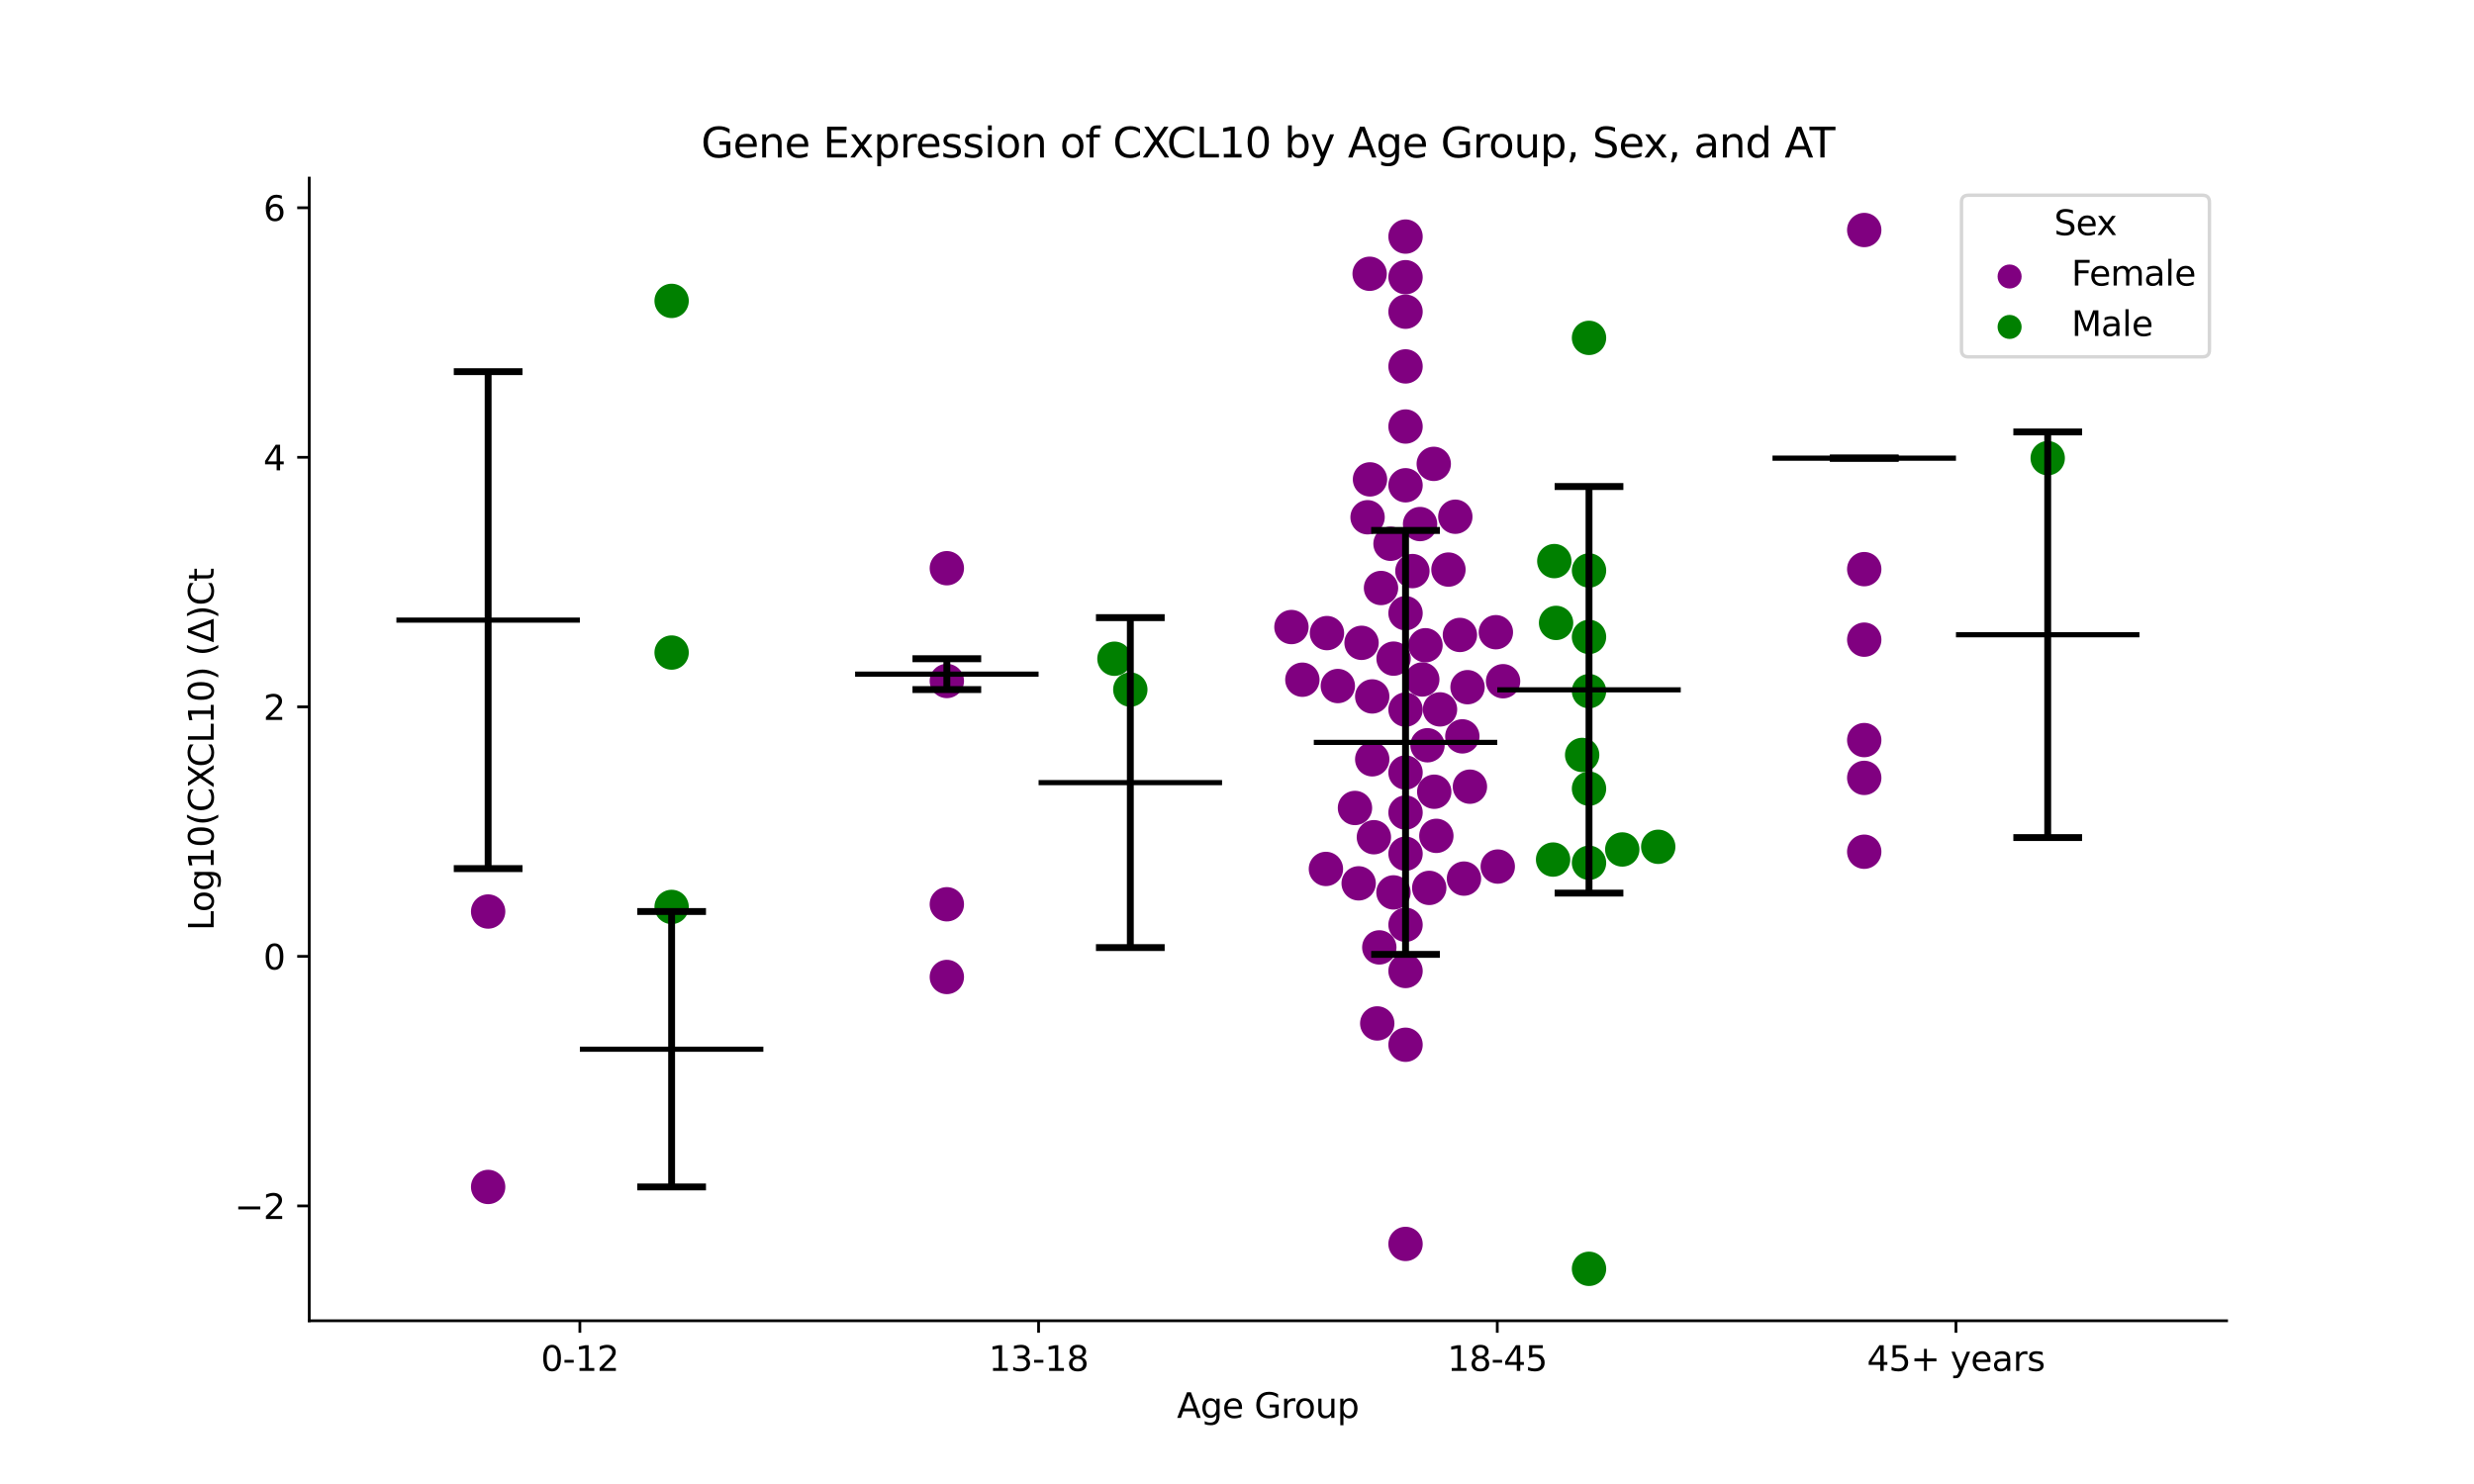 <?xml version="1.0" encoding="utf-8" standalone="no"?>
<!DOCTYPE svg PUBLIC "-//W3C//DTD SVG 1.1//EN"
  "http://www.w3.org/Graphics/SVG/1.1/DTD/svg11.dtd">
<svg xmlns:xlink="http://www.w3.org/1999/xlink" width="720pt" height="432pt" viewBox="0 0 720 432" xmlns="http://www.w3.org/2000/svg" version="1.1">
 <defs>
  <style type="text/css">*{stroke-linejoin: round; stroke-linecap: butt}</style>
 </defs>
 <g id="figure_1">
  <g id="patch_1">
   <path d="M 0 432 
L 720 432 
L 720 0 
L 0 0 
z
" style="fill: #ffffff"/>
  </g>
  <g id="axes_1">
   <g id="patch_2">
    <path d="M 90 384.48 
L 648 384.48 
L 648 51.84 
L 90 51.84 
z
" style="fill: #ffffff"/>
   </g>
   <g id="PathCollection_1">
    <defs>
     <path id="C0_0_13328a1aba" d="M 0 5 
C 1.326 5 2.598 4.473 3.536 3.536 
C 4.473 2.598 5 1.326 5 -0 
C 5 -1.326 4.473 -2.598 3.536 -3.536 
C 2.598 -4.473 1.326 -5 0 -5 
C -1.326 -5 -2.598 -4.473 -3.536 -3.536 
C -4.473 -2.598 -5 -1.326 -5 0 
C -5 1.326 -4.473 2.598 -3.536 3.536 
C -2.598 4.473 -1.326 5 0 5 
z
"/>
    </defs>
    <g clip-path="url(#p41f6e55d8b)">
     <use xlink:href="#C0_0_13328a1aba" x="142.062" y="265.35" style="fill: #800080"/>
    </g>
    <g clip-path="url(#p41f6e55d8b)">
     <use xlink:href="#C0_0_13328a1aba" x="142.062" y="345.528" style="fill: #800080"/>
    </g>
   </g>
   <g id="PathCollection_2">
    <defs>
     <path id="C1_0_e9c9a89f01" d="M 0 5 
C 1.326 5 2.598 4.473 3.536 3.536 
C 4.473 2.598 5 1.326 5 -0 
C 5 -1.326 4.473 -2.598 3.536 -3.536 
C 2.598 -4.473 1.326 -5 0 -5 
C -1.326 -5 -2.598 -4.473 -3.536 -3.536 
C -4.473 -2.598 -5 -1.326 -5 0 
C -5 1.326 -4.473 2.598 -3.536 3.536 
C -2.598 4.473 -1.326 5 0 5 
z
"/>
    </defs>
    <g clip-path="url(#p41f6e55d8b)">
     <use xlink:href="#C1_0_e9c9a89f01" x="195.459" y="87.592" style="fill: #008000"/>
    </g>
    <g clip-path="url(#p41f6e55d8b)">
     <use xlink:href="#C1_0_e9c9a89f01" x="195.459" y="189.963" style="fill: #008000"/>
    </g>
    <g clip-path="url(#p41f6e55d8b)">
     <use xlink:href="#C1_0_e9c9a89f01" x="195.459" y="264.01" style="fill: #008000"/>
    </g>
   </g>
   <g id="PathCollection_3">
    <defs>
     <path id="C2_0_d736365c8c" d="M 0 5 
C 1.326 5 2.598 4.473 3.536 3.536 
C 4.473 2.598 5 1.326 5 -0 
C 5 -1.326 4.473 -2.598 3.536 -3.536 
C 2.598 -4.473 1.326 -5 0 -5 
C -1.326 -5 -2.598 -4.473 -3.536 -3.536 
C -4.473 -2.598 -5 -1.326 -5 0 
C -5 1.326 -4.473 2.598 -3.536 3.536 
C -2.598 4.473 -1.326 5 0 5 
z
"/>
    </defs>
    <g clip-path="url(#p41f6e55d8b)">
     <use xlink:href="#C2_0_d736365c8c" x="275.555" y="165.411" style="fill: #800080"/>
    </g>
    <g clip-path="url(#p41f6e55d8b)">
     <use xlink:href="#C2_0_d736365c8c" x="275.555" y="263.24" style="fill: #800080"/>
    </g>
    <g clip-path="url(#p41f6e55d8b)">
     <use xlink:href="#C2_0_d736365c8c" x="275.555" y="284.404" style="fill: #800080"/>
    </g>
    <g clip-path="url(#p41f6e55d8b)">
     <use xlink:href="#C2_0_d736365c8c" x="275.555" y="198.239" style="fill: #800080"/>
    </g>
   </g>
   <g id="PathCollection_4">
    <defs>
     <path id="C3_0_96ec39b2da" d="M 0 5 
C 1.326 5 2.598 4.473 3.536 3.536 
C 4.473 2.598 5 1.326 5 -0 
C 5 -1.326 4.473 -2.598 3.536 -3.536 
C 2.598 -4.473 1.326 -5 0 -5 
C -1.326 -5 -2.598 -4.473 -3.536 -3.536 
C -4.473 -2.598 -5 -1.326 -5 0 
C -5 1.326 -4.473 2.598 -3.536 3.536 
C -2.598 4.473 -1.326 5 0 5 
z
"/>
    </defs>
    <g clip-path="url(#p41f6e55d8b)">
     <use xlink:href="#C3_0_96ec39b2da" x="324.337" y="191.761" style="fill: #008000"/>
    </g>
    <g clip-path="url(#p41f6e55d8b)">
     <use xlink:href="#C3_0_96ec39b2da" x="328.952" y="200.743" style="fill: #008000"/>
    </g>
   </g>
   <g id="PathCollection_5">
    <defs>
     <path id="C4_0_313e07144b" d="M 0 5 
C 1.326 5 2.598 4.473 3.536 3.536 
C 4.473 2.598 5 1.326 5 -0 
C 5 -1.326 4.473 -2.598 3.536 -3.536 
C 2.598 -4.473 1.326 -5 0 -5 
C -1.326 -5 -2.598 -4.473 -3.536 -3.536 
C -4.473 -2.598 -5 -1.326 -5 0 
C -5 1.326 -4.473 2.598 -3.536 3.536 
C -2.598 4.473 -1.326 5 0 5 
z
"/>
    </defs>
    <g clip-path="url(#p41f6e55d8b)">
     <use xlink:href="#C4_0_313e07144b" x="398.6" y="79.699" style="fill: #800080"/>
    </g>
    <g clip-path="url(#p41f6e55d8b)">
     <use xlink:href="#C4_0_313e07144b" x="409.048" y="141.266" style="fill: #800080"/>
    </g>
    <g clip-path="url(#p41f6e55d8b)">
     <use xlink:href="#C4_0_313e07144b" x="375.843" y="182.537" style="fill: #800080"/>
    </g>
    <g clip-path="url(#p41f6e55d8b)">
     <use xlink:href="#C4_0_313e07144b" x="398.704" y="139.55" style="fill: #800080"/>
    </g>
    <g clip-path="url(#p41f6e55d8b)">
     <use xlink:href="#C4_0_313e07144b" x="409.048" y="68.87" style="fill: #800080"/>
    </g>
    <g clip-path="url(#p41f6e55d8b)">
     <use xlink:href="#C4_0_313e07144b" x="401.413" y="275.793" style="fill: #800080"/>
    </g>
    <g clip-path="url(#p41f6e55d8b)">
     <use xlink:href="#C4_0_313e07144b" x="413.28" y="152.558" style="fill: #800080"/>
    </g>
    <g clip-path="url(#p41f6e55d8b)">
     <use xlink:href="#C4_0_313e07144b" x="409.048" y="269.207" style="fill: #800080"/>
    </g>
    <g clip-path="url(#p41f6e55d8b)">
     <use xlink:href="#C4_0_313e07144b" x="413.921" y="197.798" style="fill: #800080"/>
    </g>
    <g clip-path="url(#p41f6e55d8b)">
     <use xlink:href="#C4_0_313e07144b" x="419.081" y="206.507" style="fill: #800080"/>
    </g>
    <g clip-path="url(#p41f6e55d8b)">
     <use xlink:href="#C4_0_313e07144b" x="409.048" y="106.662" style="fill: #800080"/>
    </g>
    <g clip-path="url(#p41f6e55d8b)">
     <use xlink:href="#C4_0_313e07144b" x="415.946" y="258.473" style="fill: #800080"/>
    </g>
    <g clip-path="url(#p41f6e55d8b)">
     <use xlink:href="#C4_0_313e07144b" x="405.571" y="191.734" style="fill: #800080"/>
    </g>
    <g clip-path="url(#p41f6e55d8b)">
     <use xlink:href="#C4_0_313e07144b" x="425.58" y="214.361" style="fill: #800080"/>
    </g>
    <g clip-path="url(#p41f6e55d8b)">
     <use xlink:href="#C4_0_313e07144b" x="401.911" y="171.172" style="fill: #800080"/>
    </g>
    <g clip-path="url(#p41f6e55d8b)">
     <use xlink:href="#C4_0_313e07144b" x="414.854" y="187.837" style="fill: #800080"/>
    </g>
    <g clip-path="url(#p41f6e55d8b)">
     <use xlink:href="#C4_0_313e07144b" x="437.434" y="198.309" style="fill: #800080"/>
    </g>
    <g clip-path="url(#p41f6e55d8b)">
     <use xlink:href="#C4_0_313e07144b" x="399.352" y="202.736" style="fill: #800080"/>
    </g>
    <g clip-path="url(#p41f6e55d8b)">
     <use xlink:href="#C4_0_313e07144b" x="415.439" y="216.95" style="fill: #800080"/>
    </g>
    <g clip-path="url(#p41f6e55d8b)">
     <use xlink:href="#C4_0_313e07144b" x="404.678" y="158.293" style="fill: #800080"/>
    </g>
    <g clip-path="url(#p41f6e55d8b)">
     <use xlink:href="#C4_0_313e07144b" x="435.337" y="184.039" style="fill: #800080"/>
    </g>
    <g clip-path="url(#p41f6e55d8b)">
     <use xlink:href="#C4_0_313e07144b" x="400.816" y="297.924" style="fill: #800080"/>
    </g>
    <g clip-path="url(#p41f6e55d8b)">
     <use xlink:href="#C4_0_313e07144b" x="409.048" y="80.696" style="fill: #800080"/>
    </g>
    <g clip-path="url(#p41f6e55d8b)">
     <use xlink:href="#C4_0_313e07144b" x="409.048" y="90.737" style="fill: #800080"/>
    </g>
    <g clip-path="url(#p41f6e55d8b)">
     <use xlink:href="#C4_0_313e07144b" x="417.261" y="135.035" style="fill: #800080"/>
    </g>
    <g clip-path="url(#p41f6e55d8b)">
     <use xlink:href="#C4_0_313e07144b" x="409.048" y="236.536" style="fill: #800080"/>
    </g>
    <g clip-path="url(#p41f6e55d8b)">
     <use xlink:href="#C4_0_313e07144b" x="409.048" y="206.573" style="fill: #800080"/>
    </g>
    <g clip-path="url(#p41f6e55d8b)">
     <use xlink:href="#C4_0_313e07144b" x="396.248" y="187.133" style="fill: #800080"/>
    </g>
    <g clip-path="url(#p41f6e55d8b)">
     <use xlink:href="#C4_0_313e07144b" x="389.344" y="199.709" style="fill: #800080"/>
    </g>
    <g clip-path="url(#p41f6e55d8b)">
     <use xlink:href="#C4_0_313e07144b" x="409.048" y="178.507" style="fill: #800080"/>
    </g>
    <g clip-path="url(#p41f6e55d8b)">
     <use xlink:href="#C4_0_313e07144b" x="386.179" y="184.298" style="fill: #800080"/>
    </g>
    <g clip-path="url(#p41f6e55d8b)">
     <use xlink:href="#C4_0_313e07144b" x="409.048" y="224.885" style="fill: #800080"/>
    </g>
    <g clip-path="url(#p41f6e55d8b)">
     <use xlink:href="#C4_0_313e07144b" x="399.356" y="221.037" style="fill: #800080"/>
    </g>
    <g clip-path="url(#p41f6e55d8b)">
     <use xlink:href="#C4_0_313e07144b" x="411.047" y="166.244" style="fill: #800080"/>
    </g>
    <g clip-path="url(#p41f6e55d8b)">
     <use xlink:href="#C4_0_313e07144b" x="421.537" y="165.807" style="fill: #800080"/>
    </g>
    <g clip-path="url(#p41f6e55d8b)">
     <use xlink:href="#C4_0_313e07144b" x="379.024" y="197.868" style="fill: #800080"/>
    </g>
    <g clip-path="url(#p41f6e55d8b)">
     <use xlink:href="#C4_0_313e07144b" x="427.093" y="200.043" style="fill: #800080"/>
    </g>
    <g clip-path="url(#p41f6e55d8b)">
     <use xlink:href="#C4_0_313e07144b" x="424.87" y="184.836" style="fill: #800080"/>
    </g>
    <g clip-path="url(#p41f6e55d8b)">
     <use xlink:href="#C4_0_313e07144b" x="385.876" y="252.954" style="fill: #800080"/>
    </g>
    <g clip-path="url(#p41f6e55d8b)">
     <use xlink:href="#C4_0_313e07144b" x="405.537" y="259.783" style="fill: #800080"/>
    </g>
    <g clip-path="url(#p41f6e55d8b)">
     <use xlink:href="#C4_0_313e07144b" x="395.408" y="257.149" style="fill: #800080"/>
    </g>
    <g clip-path="url(#p41f6e55d8b)">
     <use xlink:href="#C4_0_313e07144b" x="394.332" y="235.205" style="fill: #800080"/>
    </g>
    <g clip-path="url(#p41f6e55d8b)">
     <use xlink:href="#C4_0_313e07144b" x="409.048" y="362.115" style="fill: #800080"/>
    </g>
    <g clip-path="url(#p41f6e55d8b)">
     <use xlink:href="#C4_0_313e07144b" x="409.048" y="282.658" style="fill: #800080"/>
    </g>
    <g clip-path="url(#p41f6e55d8b)">
     <use xlink:href="#C4_0_313e07144b" x="409.048" y="304.132" style="fill: #800080"/>
    </g>
    <g clip-path="url(#p41f6e55d8b)">
     <use xlink:href="#C4_0_313e07144b" x="426.054" y="255.766" style="fill: #800080"/>
    </g>
    <g clip-path="url(#p41f6e55d8b)">
     <use xlink:href="#C4_0_313e07144b" x="427.786" y="229.006" style="fill: #800080"/>
    </g>
    <g clip-path="url(#p41f6e55d8b)">
     <use xlink:href="#C4_0_313e07144b" x="398" y="150.577" style="fill: #800080"/>
    </g>
    <g clip-path="url(#p41f6e55d8b)">
     <use xlink:href="#C4_0_313e07144b" x="417.401" y="230.477" style="fill: #800080"/>
    </g>
    <g clip-path="url(#p41f6e55d8b)">
     <use xlink:href="#C4_0_313e07144b" x="399.837" y="243.72" style="fill: #800080"/>
    </g>
    <g clip-path="url(#p41f6e55d8b)">
     <use xlink:href="#C4_0_313e07144b" x="418.018" y="243.323" style="fill: #800080"/>
    </g>
    <g clip-path="url(#p41f6e55d8b)">
     <use xlink:href="#C4_0_313e07144b" x="435.889" y="252.263" style="fill: #800080"/>
    </g>
    <g clip-path="url(#p41f6e55d8b)">
     <use xlink:href="#C4_0_313e07144b" x="409.048" y="248.521" style="fill: #800080"/>
    </g>
    <g clip-path="url(#p41f6e55d8b)">
     <use xlink:href="#C4_0_313e07144b" x="409.048" y="124.163" style="fill: #800080"/>
    </g>
    <g clip-path="url(#p41f6e55d8b)">
     <use xlink:href="#C4_0_313e07144b" x="423.537" y="150.422" style="fill: #800080"/>
    </g>
   </g>
   <g id="PathCollection_6">
    <defs>
     <path id="C5_0_6560250df9" d="M 0 5 
C 1.326 5 2.598 4.473 3.536 3.536 
C 4.473 2.598 5 1.326 5 -0 
C 5 -1.326 4.473 -2.598 3.536 -3.536 
C 2.598 -4.473 1.326 -5 0 -5 
C -1.326 -5 -2.598 -4.473 -3.536 -3.536 
C -4.473 -2.598 -5 -1.326 -5 0 
C -5 1.326 -4.473 2.598 -3.536 3.536 
C -2.598 4.473 -1.326 5 0 5 
z
"/>
    </defs>
    <g clip-path="url(#p41f6e55d8b)">
     <use xlink:href="#C5_0_6560250df9" x="462.445" y="369.36" style="fill: #008000"/>
    </g>
    <g clip-path="url(#p41f6e55d8b)">
     <use xlink:href="#C5_0_6560250df9" x="452.344" y="163.338" style="fill: #008000"/>
    </g>
    <g clip-path="url(#p41f6e55d8b)">
     <use xlink:href="#C5_0_6560250df9" x="460.45" y="219.769" style="fill: #008000"/>
    </g>
    <g clip-path="url(#p41f6e55d8b)">
     <use xlink:href="#C5_0_6560250df9" x="452.859" y="181.331" style="fill: #008000"/>
    </g>
    <g clip-path="url(#p41f6e55d8b)">
     <use xlink:href="#C5_0_6560250df9" x="462.445" y="166.069" style="fill: #008000"/>
    </g>
    <g clip-path="url(#p41f6e55d8b)">
     <use xlink:href="#C5_0_6560250df9" x="472.123" y="247.286" style="fill: #008000"/>
    </g>
    <g clip-path="url(#p41f6e55d8b)">
     <use xlink:href="#C5_0_6560250df9" x="462.445" y="201.198" style="fill: #008000"/>
    </g>
    <g clip-path="url(#p41f6e55d8b)">
     <use xlink:href="#C5_0_6560250df9" x="462.445" y="98.358" style="fill: #008000"/>
    </g>
    <g clip-path="url(#p41f6e55d8b)">
     <use xlink:href="#C5_0_6560250df9" x="462.445" y="185.412" style="fill: #008000"/>
    </g>
    <g clip-path="url(#p41f6e55d8b)">
     <use xlink:href="#C5_0_6560250df9" x="451.991" y="250.225" style="fill: #008000"/>
    </g>
    <g clip-path="url(#p41f6e55d8b)">
     <use xlink:href="#C5_0_6560250df9" x="482.591" y="246.507" style="fill: #008000"/>
    </g>
    <g clip-path="url(#p41f6e55d8b)">
     <use xlink:href="#C5_0_6560250df9" x="462.445" y="229.587" style="fill: #008000"/>
    </g>
    <g clip-path="url(#p41f6e55d8b)">
     <use xlink:href="#C5_0_6560250df9" x="462.445" y="251.164" style="fill: #008000"/>
    </g>
   </g>
   <g id="PathCollection_7">
    <defs>
     <path id="C6_0_3c5fe568e9" d="M 0 5 
C 1.326 5 2.598 4.473 3.536 3.536 
C 4.473 2.598 5 1.326 5 -0 
C 5 -1.326 4.473 -2.598 3.536 -3.536 
C 2.598 -4.473 1.326 -5 0 -5 
C -1.326 -5 -2.598 -4.473 -3.536 -3.536 
C -4.473 -2.598 -5 -1.326 -5 0 
C -5 1.326 -4.473 2.598 -3.536 3.536 
C -2.598 4.473 -1.326 5 0 5 
z
"/>
    </defs>
    <g clip-path="url(#p41f6e55d8b)">
     <use xlink:href="#C6_0_3c5fe568e9" x="542.541" y="226.447" style="fill: #800080"/>
    </g>
    <g clip-path="url(#p41f6e55d8b)">
     <use xlink:href="#C6_0_3c5fe568e9" x="542.541" y="165.682" style="fill: #800080"/>
    </g>
    <g clip-path="url(#p41f6e55d8b)">
     <use xlink:href="#C6_0_3c5fe568e9" x="542.541" y="66.96" style="fill: #800080"/>
    </g>
    <g clip-path="url(#p41f6e55d8b)">
     <use xlink:href="#C6_0_3c5fe568e9" x="542.541" y="186.211" style="fill: #800080"/>
    </g>
    <g clip-path="url(#p41f6e55d8b)">
     <use xlink:href="#C6_0_3c5fe568e9" x="542.541" y="215.444" style="fill: #800080"/>
    </g>
    <g clip-path="url(#p41f6e55d8b)">
     <use xlink:href="#C6_0_3c5fe568e9" x="542.541" y="247.941" style="fill: #800080"/>
    </g>
   </g>
   <g id="PathCollection_8">
    <defs>
     <path id="m2ad8f42d99" d="M 0 5 
C 1.326 5 2.598 4.473 3.536 3.536 
C 4.473 2.598 5 1.326 5 0 
C 5 -1.326 4.473 -2.598 3.536 -3.536 
C 2.598 -4.473 1.326 -5 0 -5 
C -1.326 -5 -2.598 -4.473 -3.536 -3.536 
C -4.473 -2.598 -5 -1.326 -5 0 
C -5 1.326 -4.473 2.598 -3.536 3.536 
C -2.598 4.473 -1.326 5 0 5 
z
"/>
    </defs>
    <g clip-path="url(#p41f6e55d8b)">
     <use xlink:href="#m2ad8f42d99" x="595.938" y="133.373" style="fill: #008000"/>
    </g>
   </g>
   <g id="PathCollection_9"/>
   <g id="PathCollection_10"/>
   <g id="matplotlib.axis_1">
    <g id="xtick_1">
     <g id="line2d_1">
      <defs>
       <path id="mac4fea2fa9" d="M 0 0 
L 0 3.5 
" style="stroke: #000000; stroke-width: 0.8"/>
      </defs>
      <g>
       <use xlink:href="#mac4fea2fa9" x="168.761" y="384.48" style="stroke: #000000; stroke-width: 0.8"/>
      </g>
     </g>
     <g id="text_1">
      <!-- 0-12 -->
      <g transform="translate(157.413 399.078) scale(0.1 -0.1)">
       <defs>
        <path id="DejaVuSans-30" d="M 2034 4250 
Q 1547 4250 1301 3770 
Q 1056 3291 1056 2328 
Q 1056 1369 1301 889 
Q 1547 409 2034 409 
Q 2525 409 2770 889 
Q 3016 1369 3016 2328 
Q 3016 3291 2770 3770 
Q 2525 4250 2034 4250 
z
M 2034 4750 
Q 2819 4750 3233 4129 
Q 3647 3509 3647 2328 
Q 3647 1150 3233 529 
Q 2819 -91 2034 -91 
Q 1250 -91 836 529 
Q 422 1150 422 2328 
Q 422 3509 836 4129 
Q 1250 4750 2034 4750 
z
" transform="scale(0.016)"/>
        <path id="DejaVuSans-2d" d="M 313 2009 
L 1997 2009 
L 1997 1497 
L 313 1497 
L 313 2009 
z
" transform="scale(0.016)"/>
        <path id="DejaVuSans-31" d="M 794 531 
L 1825 531 
L 1825 4091 
L 703 3866 
L 703 4441 
L 1819 4666 
L 2450 4666 
L 2450 531 
L 3481 531 
L 3481 0 
L 794 0 
L 794 531 
z
" transform="scale(0.016)"/>
        <path id="DejaVuSans-32" d="M 1228 531 
L 3431 531 
L 3431 0 
L 469 0 
L 469 531 
Q 828 903 1448 1529 
Q 2069 2156 2228 2338 
Q 2531 2678 2651 2914 
Q 2772 3150 2772 3378 
Q 2772 3750 2511 3984 
Q 2250 4219 1831 4219 
Q 1534 4219 1204 4116 
Q 875 4013 500 3803 
L 500 4441 
Q 881 4594 1212 4672 
Q 1544 4750 1819 4750 
Q 2544 4750 2975 4387 
Q 3406 4025 3406 3419 
Q 3406 3131 3298 2873 
Q 3191 2616 2906 2266 
Q 2828 2175 2409 1742 
Q 1991 1309 1228 531 
z
" transform="scale(0.016)"/>
       </defs>
       <use xlink:href="#DejaVuSans-30"/>
       <use xlink:href="#DejaVuSans-2d" x="63.623"/>
       <use xlink:href="#DejaVuSans-31" x="99.707"/>
       <use xlink:href="#DejaVuSans-32" x="163.33"/>
      </g>
     </g>
    </g>
    <g id="xtick_2">
     <g id="line2d_2">
      <g>
       <use xlink:href="#mac4fea2fa9" x="302.254" y="384.48" style="stroke: #000000; stroke-width: 0.8"/>
      </g>
     </g>
     <g id="text_2">
      <!-- 13-18 -->
      <g transform="translate(287.725 399.078) scale(0.1 -0.1)">
       <defs>
        <path id="DejaVuSans-33" d="M 2597 2516 
Q 3050 2419 3304 2112 
Q 3559 1806 3559 1356 
Q 3559 666 3084 287 
Q 2609 -91 1734 -91 
Q 1441 -91 1130 -33 
Q 819 25 488 141 
L 488 750 
Q 750 597 1062 519 
Q 1375 441 1716 441 
Q 2309 441 2620 675 
Q 2931 909 2931 1356 
Q 2931 1769 2642 2001 
Q 2353 2234 1838 2234 
L 1294 2234 
L 1294 2753 
L 1863 2753 
Q 2328 2753 2575 2939 
Q 2822 3125 2822 3475 
Q 2822 3834 2567 4026 
Q 2313 4219 1838 4219 
Q 1578 4219 1281 4162 
Q 984 4106 628 3988 
L 628 4550 
Q 988 4650 1302 4700 
Q 1616 4750 1894 4750 
Q 2613 4750 3031 4423 
Q 3450 4097 3450 3541 
Q 3450 3153 3228 2886 
Q 3006 2619 2597 2516 
z
" transform="scale(0.016)"/>
        <path id="DejaVuSans-38" d="M 2034 2216 
Q 1584 2216 1326 1975 
Q 1069 1734 1069 1313 
Q 1069 891 1326 650 
Q 1584 409 2034 409 
Q 2484 409 2743 651 
Q 3003 894 3003 1313 
Q 3003 1734 2745 1975 
Q 2488 2216 2034 2216 
z
M 1403 2484 
Q 997 2584 770 2862 
Q 544 3141 544 3541 
Q 544 4100 942 4425 
Q 1341 4750 2034 4750 
Q 2731 4750 3128 4425 
Q 3525 4100 3525 3541 
Q 3525 3141 3298 2862 
Q 3072 2584 2669 2484 
Q 3125 2378 3379 2068 
Q 3634 1759 3634 1313 
Q 3634 634 3220 271 
Q 2806 -91 2034 -91 
Q 1263 -91 848 271 
Q 434 634 434 1313 
Q 434 1759 690 2068 
Q 947 2378 1403 2484 
z
M 1172 3481 
Q 1172 3119 1398 2916 
Q 1625 2713 2034 2713 
Q 2441 2713 2670 2916 
Q 2900 3119 2900 3481 
Q 2900 3844 2670 4047 
Q 2441 4250 2034 4250 
Q 1625 4250 1398 4047 
Q 1172 3844 1172 3481 
z
" transform="scale(0.016)"/>
       </defs>
       <use xlink:href="#DejaVuSans-31"/>
       <use xlink:href="#DejaVuSans-33" x="63.623"/>
       <use xlink:href="#DejaVuSans-2d" x="127.246"/>
       <use xlink:href="#DejaVuSans-31" x="163.33"/>
       <use xlink:href="#DejaVuSans-38" x="226.953"/>
      </g>
     </g>
    </g>
    <g id="xtick_3">
     <g id="line2d_3">
      <g>
       <use xlink:href="#mac4fea2fa9" x="435.746" y="384.48" style="stroke: #000000; stroke-width: 0.8"/>
      </g>
     </g>
     <g id="text_3">
      <!-- 18-45 -->
      <g transform="translate(421.218 399.078) scale(0.1 -0.1)">
       <defs>
        <path id="DejaVuSans-34" d="M 2419 4116 
L 825 1625 
L 2419 1625 
L 2419 4116 
z
M 2253 4666 
L 3047 4666 
L 3047 1625 
L 3713 1625 
L 3713 1100 
L 3047 1100 
L 3047 0 
L 2419 0 
L 2419 1100 
L 313 1100 
L 313 1709 
L 2253 4666 
z
" transform="scale(0.016)"/>
        <path id="DejaVuSans-35" d="M 691 4666 
L 3169 4666 
L 3169 4134 
L 1269 4134 
L 1269 2991 
Q 1406 3038 1543 3061 
Q 1681 3084 1819 3084 
Q 2600 3084 3056 2656 
Q 3513 2228 3513 1497 
Q 3513 744 3044 326 
Q 2575 -91 1722 -91 
Q 1428 -91 1123 -41 
Q 819 9 494 109 
L 494 744 
Q 775 591 1075 516 
Q 1375 441 1709 441 
Q 2250 441 2565 725 
Q 2881 1009 2881 1497 
Q 2881 1984 2565 2268 
Q 2250 2553 1709 2553 
Q 1456 2553 1204 2497 
Q 953 2441 691 2322 
L 691 4666 
z
" transform="scale(0.016)"/>
       </defs>
       <use xlink:href="#DejaVuSans-31"/>
       <use xlink:href="#DejaVuSans-38" x="63.623"/>
       <use xlink:href="#DejaVuSans-2d" x="127.246"/>
       <use xlink:href="#DejaVuSans-34" x="163.33"/>
       <use xlink:href="#DejaVuSans-35" x="226.953"/>
      </g>
     </g>
    </g>
    <g id="xtick_4">
     <g id="line2d_4">
      <g>
       <use xlink:href="#mac4fea2fa9" x="569.239" y="384.48" style="stroke: #000000; stroke-width: 0.8"/>
      </g>
     </g>
     <g id="text_4">
      <!-- 45+ years -->
      <g transform="translate(543.338 399.078) scale(0.1 -0.1)">
       <defs>
        <path id="DejaVuSans-2b" d="M 2944 4013 
L 2944 2272 
L 4684 2272 
L 4684 1741 
L 2944 1741 
L 2944 0 
L 2419 0 
L 2419 1741 
L 678 1741 
L 678 2272 
L 2419 2272 
L 2419 4013 
L 2944 4013 
z
" transform="scale(0.016)"/>
        <path id="DejaVuSans-20" transform="scale(0.016)"/>
        <path id="DejaVuSans-79" d="M 2059 -325 
Q 1816 -950 1584 -1140 
Q 1353 -1331 966 -1331 
L 506 -1331 
L 506 -850 
L 844 -850 
Q 1081 -850 1212 -737 
Q 1344 -625 1503 -206 
L 1606 56 
L 191 3500 
L 800 3500 
L 1894 763 
L 2988 3500 
L 3597 3500 
L 2059 -325 
z
" transform="scale(0.016)"/>
        <path id="DejaVuSans-65" d="M 3597 1894 
L 3597 1613 
L 953 1613 
Q 991 1019 1311 708 
Q 1631 397 2203 397 
Q 2534 397 2845 478 
Q 3156 559 3463 722 
L 3463 178 
Q 3153 47 2828 -22 
Q 2503 -91 2169 -91 
Q 1331 -91 842 396 
Q 353 884 353 1716 
Q 353 2575 817 3079 
Q 1281 3584 2069 3584 
Q 2775 3584 3186 3129 
Q 3597 2675 3597 1894 
z
M 3022 2063 
Q 3016 2534 2758 2815 
Q 2500 3097 2075 3097 
Q 1594 3097 1305 2825 
Q 1016 2553 972 2059 
L 3022 2063 
z
" transform="scale(0.016)"/>
        <path id="DejaVuSans-61" d="M 2194 1759 
Q 1497 1759 1228 1600 
Q 959 1441 959 1056 
Q 959 750 1161 570 
Q 1363 391 1709 391 
Q 2188 391 2477 730 
Q 2766 1069 2766 1631 
L 2766 1759 
L 2194 1759 
z
M 3341 1997 
L 3341 0 
L 2766 0 
L 2766 531 
Q 2569 213 2275 61 
Q 1981 -91 1556 -91 
Q 1019 -91 701 211 
Q 384 513 384 1019 
Q 384 1609 779 1909 
Q 1175 2209 1959 2209 
L 2766 2209 
L 2766 2266 
Q 2766 2663 2505 2880 
Q 2244 3097 1772 3097 
Q 1472 3097 1187 3025 
Q 903 2953 641 2809 
L 641 3341 
Q 956 3463 1253 3523 
Q 1550 3584 1831 3584 
Q 2591 3584 2966 3190 
Q 3341 2797 3341 1997 
z
" transform="scale(0.016)"/>
        <path id="DejaVuSans-72" d="M 2631 2963 
Q 2534 3019 2420 3045 
Q 2306 3072 2169 3072 
Q 1681 3072 1420 2755 
Q 1159 2438 1159 1844 
L 1159 0 
L 581 0 
L 581 3500 
L 1159 3500 
L 1159 2956 
Q 1341 3275 1631 3429 
Q 1922 3584 2338 3584 
Q 2397 3584 2469 3576 
Q 2541 3569 2628 3553 
L 2631 2963 
z
" transform="scale(0.016)"/>
        <path id="DejaVuSans-73" d="M 2834 3397 
L 2834 2853 
Q 2591 2978 2328 3040 
Q 2066 3103 1784 3103 
Q 1356 3103 1142 2972 
Q 928 2841 928 2578 
Q 928 2378 1081 2264 
Q 1234 2150 1697 2047 
L 1894 2003 
Q 2506 1872 2764 1633 
Q 3022 1394 3022 966 
Q 3022 478 2636 193 
Q 2250 -91 1575 -91 
Q 1294 -91 989 -36 
Q 684 19 347 128 
L 347 722 
Q 666 556 975 473 
Q 1284 391 1588 391 
Q 1994 391 2212 530 
Q 2431 669 2431 922 
Q 2431 1156 2273 1281 
Q 2116 1406 1581 1522 
L 1381 1569 
Q 847 1681 609 1914 
Q 372 2147 372 2553 
Q 372 3047 722 3315 
Q 1072 3584 1716 3584 
Q 2034 3584 2315 3537 
Q 2597 3491 2834 3397 
z
" transform="scale(0.016)"/>
       </defs>
       <use xlink:href="#DejaVuSans-34"/>
       <use xlink:href="#DejaVuSans-35" x="63.623"/>
       <use xlink:href="#DejaVuSans-2b" x="127.246"/>
       <use xlink:href="#DejaVuSans-20" x="211.035"/>
       <use xlink:href="#DejaVuSans-79" x="242.822"/>
       <use xlink:href="#DejaVuSans-65" x="302.002"/>
       <use xlink:href="#DejaVuSans-61" x="363.525"/>
       <use xlink:href="#DejaVuSans-72" x="424.805"/>
       <use xlink:href="#DejaVuSans-73" x="465.918"/>
      </g>
     </g>
    </g>
    <g id="text_5">
     <!-- Age Group -->
     <g transform="translate(342.52 412.757) scale(0.1 -0.1)">
      <defs>
       <path id="DejaVuSans-41" d="M 2188 4044 
L 1331 1722 
L 3047 1722 
L 2188 4044 
z
M 1831 4666 
L 2547 4666 
L 4325 0 
L 3669 0 
L 3244 1197 
L 1141 1197 
L 716 0 
L 50 0 
L 1831 4666 
z
" transform="scale(0.016)"/>
       <path id="DejaVuSans-67" d="M 2906 1791 
Q 2906 2416 2648 2759 
Q 2391 3103 1925 3103 
Q 1463 3103 1205 2759 
Q 947 2416 947 1791 
Q 947 1169 1205 825 
Q 1463 481 1925 481 
Q 2391 481 2648 825 
Q 2906 1169 2906 1791 
z
M 3481 434 
Q 3481 -459 3084 -895 
Q 2688 -1331 1869 -1331 
Q 1566 -1331 1297 -1286 
Q 1028 -1241 775 -1147 
L 775 -588 
Q 1028 -725 1275 -790 
Q 1522 -856 1778 -856 
Q 2344 -856 2625 -561 
Q 2906 -266 2906 331 
L 2906 616 
Q 2728 306 2450 153 
Q 2172 0 1784 0 
Q 1141 0 747 490 
Q 353 981 353 1791 
Q 353 2603 747 3093 
Q 1141 3584 1784 3584 
Q 2172 3584 2450 3431 
Q 2728 3278 2906 2969 
L 2906 3500 
L 3481 3500 
L 3481 434 
z
" transform="scale(0.016)"/>
       <path id="DejaVuSans-47" d="M 3809 666 
L 3809 1919 
L 2778 1919 
L 2778 2438 
L 4434 2438 
L 4434 434 
Q 4069 175 3628 42 
Q 3188 -91 2688 -91 
Q 1594 -91 976 548 
Q 359 1188 359 2328 
Q 359 3472 976 4111 
Q 1594 4750 2688 4750 
Q 3144 4750 3555 4637 
Q 3966 4525 4313 4306 
L 4313 3634 
Q 3963 3931 3569 4081 
Q 3175 4231 2741 4231 
Q 1884 4231 1454 3753 
Q 1025 3275 1025 2328 
Q 1025 1384 1454 906 
Q 1884 428 2741 428 
Q 3075 428 3337 486 
Q 3600 544 3809 666 
z
" transform="scale(0.016)"/>
       <path id="DejaVuSans-6f" d="M 1959 3097 
Q 1497 3097 1228 2736 
Q 959 2375 959 1747 
Q 959 1119 1226 758 
Q 1494 397 1959 397 
Q 2419 397 2687 759 
Q 2956 1122 2956 1747 
Q 2956 2369 2687 2733 
Q 2419 3097 1959 3097 
z
M 1959 3584 
Q 2709 3584 3137 3096 
Q 3566 2609 3566 1747 
Q 3566 888 3137 398 
Q 2709 -91 1959 -91 
Q 1206 -91 779 398 
Q 353 888 353 1747 
Q 353 2609 779 3096 
Q 1206 3584 1959 3584 
z
" transform="scale(0.016)"/>
       <path id="DejaVuSans-75" d="M 544 1381 
L 544 3500 
L 1119 3500 
L 1119 1403 
Q 1119 906 1312 657 
Q 1506 409 1894 409 
Q 2359 409 2629 706 
Q 2900 1003 2900 1516 
L 2900 3500 
L 3475 3500 
L 3475 0 
L 2900 0 
L 2900 538 
Q 2691 219 2414 64 
Q 2138 -91 1772 -91 
Q 1169 -91 856 284 
Q 544 659 544 1381 
z
M 1991 3584 
L 1991 3584 
z
" transform="scale(0.016)"/>
       <path id="DejaVuSans-70" d="M 1159 525 
L 1159 -1331 
L 581 -1331 
L 581 3500 
L 1159 3500 
L 1159 2969 
Q 1341 3281 1617 3432 
Q 1894 3584 2278 3584 
Q 2916 3584 3314 3078 
Q 3713 2572 3713 1747 
Q 3713 922 3314 415 
Q 2916 -91 2278 -91 
Q 1894 -91 1617 61 
Q 1341 213 1159 525 
z
M 3116 1747 
Q 3116 2381 2855 2742 
Q 2594 3103 2138 3103 
Q 1681 3103 1420 2742 
Q 1159 2381 1159 1747 
Q 1159 1113 1420 752 
Q 1681 391 2138 391 
Q 2594 391 2855 752 
Q 3116 1113 3116 1747 
z
" transform="scale(0.016)"/>
      </defs>
      <use xlink:href="#DejaVuSans-41"/>
      <use xlink:href="#DejaVuSans-67" x="68.408"/>
      <use xlink:href="#DejaVuSans-65" x="131.885"/>
      <use xlink:href="#DejaVuSans-20" x="193.408"/>
      <use xlink:href="#DejaVuSans-47" x="225.195"/>
      <use xlink:href="#DejaVuSans-72" x="302.686"/>
      <use xlink:href="#DejaVuSans-6f" x="341.549"/>
      <use xlink:href="#DejaVuSans-75" x="402.73"/>
      <use xlink:href="#DejaVuSans-70" x="466.109"/>
     </g>
    </g>
   </g>
   <g id="matplotlib.axis_2">
    <g id="ytick_1">
     <g id="line2d_5">
      <defs>
       <path id="m45904dd9b4" d="M 0 0 
L -3.5 0 
" style="stroke: #000000; stroke-width: 0.8"/>
      </defs>
      <g>
       <use xlink:href="#m45904dd9b4" x="90" y="351.047" style="stroke: #000000; stroke-width: 0.8"/>
      </g>
     </g>
     <g id="text_6">
      <!-- −2 -->
      <g transform="translate(68.258 354.846) scale(0.1 -0.1)">
       <defs>
        <path id="DejaVuSans-2212" d="M 678 2272 
L 4684 2272 
L 4684 1741 
L 678 1741 
L 678 2272 
z
" transform="scale(0.016)"/>
       </defs>
       <use xlink:href="#DejaVuSans-2212"/>
       <use xlink:href="#DejaVuSans-32" x="83.789"/>
      </g>
     </g>
    </g>
    <g id="ytick_2">
     <g id="line2d_6">
      <g>
       <use xlink:href="#m45904dd9b4" x="90" y="278.406" style="stroke: #000000; stroke-width: 0.8"/>
      </g>
     </g>
     <g id="text_7">
      <!-- 0 -->
      <g transform="translate(76.638 282.205) scale(0.1 -0.1)">
       <use xlink:href="#DejaVuSans-30"/>
      </g>
     </g>
    </g>
    <g id="ytick_3">
     <g id="line2d_7">
      <g>
       <use xlink:href="#m45904dd9b4" x="90" y="205.765" style="stroke: #000000; stroke-width: 0.8"/>
      </g>
     </g>
     <g id="text_8">
      <!-- 2 -->
      <g transform="translate(76.638 209.564) scale(0.1 -0.1)">
       <use xlink:href="#DejaVuSans-32"/>
      </g>
     </g>
    </g>
    <g id="ytick_4">
     <g id="line2d_8">
      <g>
       <use xlink:href="#m45904dd9b4" x="90" y="133.123" style="stroke: #000000; stroke-width: 0.8"/>
      </g>
     </g>
     <g id="text_9">
      <!-- 4 -->
      <g transform="translate(76.638 136.923) scale(0.1 -0.1)">
       <use xlink:href="#DejaVuSans-34"/>
      </g>
     </g>
    </g>
    <g id="ytick_5">
     <g id="line2d_9">
      <g>
       <use xlink:href="#m45904dd9b4" x="90" y="60.482" style="stroke: #000000; stroke-width: 0.8"/>
      </g>
     </g>
     <g id="text_10">
      <!-- 6 -->
      <g transform="translate(76.638 64.281) scale(0.1 -0.1)">
       <defs>
        <path id="DejaVuSans-36" d="M 2113 2584 
Q 1688 2584 1439 2293 
Q 1191 2003 1191 1497 
Q 1191 994 1439 701 
Q 1688 409 2113 409 
Q 2538 409 2786 701 
Q 3034 994 3034 1497 
Q 3034 2003 2786 2293 
Q 2538 2584 2113 2584 
z
M 3366 4563 
L 3366 3988 
Q 3128 4100 2886 4159 
Q 2644 4219 2406 4219 
Q 1781 4219 1451 3797 
Q 1122 3375 1075 2522 
Q 1259 2794 1537 2939 
Q 1816 3084 2150 3084 
Q 2853 3084 3261 2657 
Q 3669 2231 3669 1497 
Q 3669 778 3244 343 
Q 2819 -91 2113 -91 
Q 1303 -91 875 529 
Q 447 1150 447 2328 
Q 447 3434 972 4092 
Q 1497 4750 2381 4750 
Q 2619 4750 2861 4703 
Q 3103 4656 3366 4563 
z
" transform="scale(0.016)"/>
       </defs>
       <use xlink:href="#DejaVuSans-36"/>
      </g>
     </g>
    </g>
    <g id="text_11">
     <!-- Log10(CXCL10) (Δ)Ct -->
     <g transform="translate(62.178 270.912) rotate(-90) scale(0.1 -0.1)">
      <defs>
       <path id="DejaVuSans-4c" d="M 628 4666 
L 1259 4666 
L 1259 531 
L 3531 531 
L 3531 0 
L 628 0 
L 628 4666 
z
" transform="scale(0.016)"/>
       <path id="DejaVuSans-28" d="M 1984 4856 
Q 1566 4138 1362 3434 
Q 1159 2731 1159 2009 
Q 1159 1288 1364 580 
Q 1569 -128 1984 -844 
L 1484 -844 
Q 1016 -109 783 600 
Q 550 1309 550 2009 
Q 550 2706 781 3412 
Q 1013 4119 1484 4856 
L 1984 4856 
z
" transform="scale(0.016)"/>
       <path id="DejaVuSans-43" d="M 4122 4306 
L 4122 3641 
Q 3803 3938 3442 4084 
Q 3081 4231 2675 4231 
Q 1875 4231 1450 3742 
Q 1025 3253 1025 2328 
Q 1025 1406 1450 917 
Q 1875 428 2675 428 
Q 3081 428 3442 575 
Q 3803 722 4122 1019 
L 4122 359 
Q 3791 134 3420 21 
Q 3050 -91 2638 -91 
Q 1578 -91 968 557 
Q 359 1206 359 2328 
Q 359 3453 968 4101 
Q 1578 4750 2638 4750 
Q 3056 4750 3426 4639 
Q 3797 4528 4122 4306 
z
" transform="scale(0.016)"/>
       <path id="DejaVuSans-58" d="M 403 4666 
L 1081 4666 
L 2241 2931 
L 3406 4666 
L 4084 4666 
L 2584 2425 
L 4184 0 
L 3506 0 
L 2194 1984 
L 872 0 
L 191 0 
L 1856 2491 
L 403 4666 
z
" transform="scale(0.016)"/>
       <path id="DejaVuSans-29" d="M 513 4856 
L 1013 4856 
Q 1481 4119 1714 3412 
Q 1947 2706 1947 2009 
Q 1947 1309 1714 600 
Q 1481 -109 1013 -844 
L 513 -844 
Q 928 -128 1133 580 
Q 1338 1288 1338 2009 
Q 1338 2731 1133 3434 
Q 928 4138 513 4856 
z
" transform="scale(0.016)"/>
       <path id="DejaVuSans-394" d="M 2188 4044 
L 906 525 
L 3472 525 
L 2188 4044 
z
M 50 0 
L 1831 4666 
L 2547 4666 
L 4325 0 
L 50 0 
z
" transform="scale(0.016)"/>
       <path id="DejaVuSans-74" d="M 1172 4494 
L 1172 3500 
L 2356 3500 
L 2356 3053 
L 1172 3053 
L 1172 1153 
Q 1172 725 1289 603 
Q 1406 481 1766 481 
L 2356 481 
L 2356 0 
L 1766 0 
Q 1100 0 847 248 
Q 594 497 594 1153 
L 594 3053 
L 172 3053 
L 172 3500 
L 594 3500 
L 594 4494 
L 1172 4494 
z
" transform="scale(0.016)"/>
      </defs>
      <use xlink:href="#DejaVuSans-4c"/>
      <use xlink:href="#DejaVuSans-6f" x="53.963"/>
      <use xlink:href="#DejaVuSans-67" x="115.145"/>
      <use xlink:href="#DejaVuSans-31" x="178.621"/>
      <use xlink:href="#DejaVuSans-30" x="242.244"/>
      <use xlink:href="#DejaVuSans-28" x="305.867"/>
      <use xlink:href="#DejaVuSans-43" x="344.881"/>
      <use xlink:href="#DejaVuSans-58" x="414.705"/>
      <use xlink:href="#DejaVuSans-43" x="475.961"/>
      <use xlink:href="#DejaVuSans-4c" x="545.785"/>
      <use xlink:href="#DejaVuSans-31" x="601.498"/>
      <use xlink:href="#DejaVuSans-30" x="665.121"/>
      <use xlink:href="#DejaVuSans-29" x="728.744"/>
      <use xlink:href="#DejaVuSans-20" x="767.758"/>
      <use xlink:href="#DejaVuSans-28" x="799.545"/>
      <use xlink:href="#DejaVuSans-394" x="838.559"/>
      <use xlink:href="#DejaVuSans-29" x="906.967"/>
      <use xlink:href="#DejaVuSans-43" x="945.98"/>
      <use xlink:href="#DejaVuSans-74" x="1015.805"/>
     </g>
    </g>
   </g>
   <g id="LineCollection_1">
    <path d="M 142.062 252.853 
L 142.062 108.191 
" clip-path="url(#p41f6e55d8b)" style="fill: none; stroke: #000000; stroke-width: 2"/>
   </g>
   <g id="line2d_10">
    <defs>
     <path id="mb4a8a5ac23" d="M 10 0 
L -10 -0 
" style="stroke: #000000; stroke-width: 2"/>
    </defs>
    <g clip-path="url(#p41f6e55d8b)">
     <use xlink:href="#mb4a8a5ac23" x="142.062" y="252.853" style="stroke: #000000; stroke-width: 2"/>
    </g>
   </g>
   <g id="line2d_11">
    <g clip-path="url(#p41f6e55d8b)">
     <use xlink:href="#mb4a8a5ac23" x="142.062" y="108.191" style="stroke: #000000; stroke-width: 2"/>
    </g>
   </g>
   <g id="LineCollection_2">
    <path d="M 115.364 180.522 
L 168.761 180.522 
" clip-path="url(#p41f6e55d8b)" style="fill: none; stroke: #000000; stroke-width: 1.5"/>
   </g>
   <g id="LineCollection_3">
    <path d="M 195.459 345.528 
L 195.459 265.35 
" clip-path="url(#p41f6e55d8b)" style="fill: none; stroke: #000000; stroke-width: 2"/>
   </g>
   <g id="line2d_12">
    <g clip-path="url(#p41f6e55d8b)">
     <use xlink:href="#mb4a8a5ac23" x="195.459" y="345.528" style="stroke: #000000; stroke-width: 2"/>
    </g>
   </g>
   <g id="line2d_13">
    <g clip-path="url(#p41f6e55d8b)">
     <use xlink:href="#mb4a8a5ac23" x="195.459" y="265.35" style="stroke: #000000; stroke-width: 2"/>
    </g>
   </g>
   <g id="LineCollection_4">
    <path d="M 168.761 305.439 
L 222.158 305.439 
" clip-path="url(#p41f6e55d8b)" style="fill: none; stroke: #000000; stroke-width: 1.5"/>
   </g>
   <g id="LineCollection_5">
    <path d="M 275.555 200.743 
L 275.555 191.761 
" clip-path="url(#p41f6e55d8b)" style="fill: none; stroke: #000000; stroke-width: 2"/>
   </g>
   <g id="line2d_14">
    <g clip-path="url(#p41f6e55d8b)">
     <use xlink:href="#mb4a8a5ac23" x="275.555" y="200.743" style="stroke: #000000; stroke-width: 2"/>
    </g>
   </g>
   <g id="line2d_15">
    <g clip-path="url(#p41f6e55d8b)">
     <use xlink:href="#mb4a8a5ac23" x="275.555" y="191.761" style="stroke: #000000; stroke-width: 2"/>
    </g>
   </g>
   <g id="LineCollection_6">
    <path d="M 248.856 196.252 
L 302.254 196.252 
" clip-path="url(#p41f6e55d8b)" style="fill: none; stroke: #000000; stroke-width: 1.5"/>
   </g>
   <g id="LineCollection_7">
    <path d="M 328.952 275.85 
L 328.952 179.797 
" clip-path="url(#p41f6e55d8b)" style="fill: none; stroke: #000000; stroke-width: 2"/>
   </g>
   <g id="line2d_16">
    <g clip-path="url(#p41f6e55d8b)">
     <use xlink:href="#mb4a8a5ac23" x="328.952" y="275.85" style="stroke: #000000; stroke-width: 2"/>
    </g>
   </g>
   <g id="line2d_17">
    <g clip-path="url(#p41f6e55d8b)">
     <use xlink:href="#mb4a8a5ac23" x="328.952" y="179.797" style="stroke: #000000; stroke-width: 2"/>
    </g>
   </g>
   <g id="LineCollection_8">
    <path d="M 302.254 227.824 
L 355.651 227.824 
" clip-path="url(#p41f6e55d8b)" style="fill: none; stroke: #000000; stroke-width: 1.5"/>
   </g>
   <g id="LineCollection_9">
    <path d="M 409.048 277.829 
L 409.048 154.418 
" clip-path="url(#p41f6e55d8b)" style="fill: none; stroke: #000000; stroke-width: 2"/>
   </g>
   <g id="line2d_18">
    <g clip-path="url(#p41f6e55d8b)">
     <use xlink:href="#mb4a8a5ac23" x="409.048" y="277.829" style="stroke: #000000; stroke-width: 2"/>
    </g>
   </g>
   <g id="line2d_19">
    <g clip-path="url(#p41f6e55d8b)">
     <use xlink:href="#mb4a8a5ac23" x="409.048" y="154.418" style="stroke: #000000; stroke-width: 2"/>
    </g>
   </g>
   <g id="LineCollection_10">
    <path d="M 382.349 216.123 
L 435.746 216.123 
" clip-path="url(#p41f6e55d8b)" style="fill: none; stroke: #000000; stroke-width: 1.5"/>
   </g>
   <g id="LineCollection_11">
    <path d="M 462.445 259.99 
L 462.445 141.627 
" clip-path="url(#p41f6e55d8b)" style="fill: none; stroke: #000000; stroke-width: 2"/>
   </g>
   <g id="line2d_20">
    <g clip-path="url(#p41f6e55d8b)">
     <use xlink:href="#mb4a8a5ac23" x="462.445" y="259.99" style="stroke: #000000; stroke-width: 2"/>
    </g>
   </g>
   <g id="line2d_21">
    <g clip-path="url(#p41f6e55d8b)">
     <use xlink:href="#mb4a8a5ac23" x="462.445" y="141.627" style="stroke: #000000; stroke-width: 2"/>
    </g>
   </g>
   <g id="LineCollection_12">
    <path d="M 435.746 200.808 
L 489.144 200.808 
" clip-path="url(#p41f6e55d8b)" style="fill: none; stroke: #000000; stroke-width: 1.5"/>
   </g>
   <g id="LineCollection_13">
    <path d="M 542.541 133.373 
L 542.541 133.373 
" clip-path="url(#p41f6e55d8b)" style="fill: none; stroke: #000000; stroke-width: 2"/>
   </g>
   <g id="line2d_22">
    <g clip-path="url(#p41f6e55d8b)">
     <use xlink:href="#mb4a8a5ac23" x="542.541" y="133.373" style="stroke: #000000; stroke-width: 2"/>
    </g>
   </g>
   <g id="line2d_23">
    <g clip-path="url(#p41f6e55d8b)">
     <use xlink:href="#mb4a8a5ac23" x="542.541" y="133.373" style="stroke: #000000; stroke-width: 2"/>
    </g>
   </g>
   <g id="LineCollection_14">
    <path d="M 515.842 133.373 
L 569.239 133.373 
" clip-path="url(#p41f6e55d8b)" style="fill: none; stroke: #000000; stroke-width: 1.5"/>
   </g>
   <g id="LineCollection_15">
    <path d="M 595.938 243.82 
L 595.938 125.741 
" clip-path="url(#p41f6e55d8b)" style="fill: none; stroke: #000000; stroke-width: 2"/>
   </g>
   <g id="line2d_24">
    <g clip-path="url(#p41f6e55d8b)">
     <use xlink:href="#mb4a8a5ac23" x="595.938" y="243.82" style="stroke: #000000; stroke-width: 2"/>
    </g>
   </g>
   <g id="line2d_25">
    <g clip-path="url(#p41f6e55d8b)">
     <use xlink:href="#mb4a8a5ac23" x="595.938" y="125.741" style="stroke: #000000; stroke-width: 2"/>
    </g>
   </g>
   <g id="LineCollection_16">
    <path d="M 569.239 184.781 
L 622.636 184.781 
" clip-path="url(#p41f6e55d8b)" style="fill: none; stroke: #000000; stroke-width: 1.5"/>
   </g>
   <g id="patch_3">
    <path d="M 90 384.48 
L 90 51.84 
" style="fill: none; stroke: #000000; stroke-width: 0.8; stroke-linejoin: miter; stroke-linecap: square"/>
   </g>
   <g id="patch_4">
    <path d="M 90 384.48 
L 648 384.48 
" style="fill: none; stroke: #000000; stroke-width: 0.8; stroke-linejoin: miter; stroke-linecap: square"/>
   </g>
   <g id="text_12">
    <!-- Gene Expression of CXCL10 by Age Group, Sex, and AT -->
    <g transform="translate(204.037 45.84) scale(0.12 -0.12)">
     <defs>
      <path id="DejaVuSans-6e" d="M 3513 2113 
L 3513 0 
L 2938 0 
L 2938 2094 
Q 2938 2591 2744 2837 
Q 2550 3084 2163 3084 
Q 1697 3084 1428 2787 
Q 1159 2491 1159 1978 
L 1159 0 
L 581 0 
L 581 3500 
L 1159 3500 
L 1159 2956 
Q 1366 3272 1645 3428 
Q 1925 3584 2291 3584 
Q 2894 3584 3203 3211 
Q 3513 2838 3513 2113 
z
" transform="scale(0.016)"/>
      <path id="DejaVuSans-45" d="M 628 4666 
L 3578 4666 
L 3578 4134 
L 1259 4134 
L 1259 2753 
L 3481 2753 
L 3481 2222 
L 1259 2222 
L 1259 531 
L 3634 531 
L 3634 0 
L 628 0 
L 628 4666 
z
" transform="scale(0.016)"/>
      <path id="DejaVuSans-78" d="M 3513 3500 
L 2247 1797 
L 3578 0 
L 2900 0 
L 1881 1375 
L 863 0 
L 184 0 
L 1544 1831 
L 300 3500 
L 978 3500 
L 1906 2253 
L 2834 3500 
L 3513 3500 
z
" transform="scale(0.016)"/>
      <path id="DejaVuSans-69" d="M 603 3500 
L 1178 3500 
L 1178 0 
L 603 0 
L 603 3500 
z
M 603 4863 
L 1178 4863 
L 1178 4134 
L 603 4134 
L 603 4863 
z
" transform="scale(0.016)"/>
      <path id="DejaVuSans-66" d="M 2375 4863 
L 2375 4384 
L 1825 4384 
Q 1516 4384 1395 4259 
Q 1275 4134 1275 3809 
L 1275 3500 
L 2222 3500 
L 2222 3053 
L 1275 3053 
L 1275 0 
L 697 0 
L 697 3053 
L 147 3053 
L 147 3500 
L 697 3500 
L 697 3744 
Q 697 4328 969 4595 
Q 1241 4863 1831 4863 
L 2375 4863 
z
" transform="scale(0.016)"/>
      <path id="DejaVuSans-62" d="M 3116 1747 
Q 3116 2381 2855 2742 
Q 2594 3103 2138 3103 
Q 1681 3103 1420 2742 
Q 1159 2381 1159 1747 
Q 1159 1113 1420 752 
Q 1681 391 2138 391 
Q 2594 391 2855 752 
Q 3116 1113 3116 1747 
z
M 1159 2969 
Q 1341 3281 1617 3432 
Q 1894 3584 2278 3584 
Q 2916 3584 3314 3078 
Q 3713 2572 3713 1747 
Q 3713 922 3314 415 
Q 2916 -91 2278 -91 
Q 1894 -91 1617 61 
Q 1341 213 1159 525 
L 1159 0 
L 581 0 
L 581 4863 
L 1159 4863 
L 1159 2969 
z
" transform="scale(0.016)"/>
      <path id="DejaVuSans-2c" d="M 750 794 
L 1409 794 
L 1409 256 
L 897 -744 
L 494 -744 
L 750 256 
L 750 794 
z
" transform="scale(0.016)"/>
      <path id="DejaVuSans-53" d="M 3425 4513 
L 3425 3897 
Q 3066 4069 2747 4153 
Q 2428 4238 2131 4238 
Q 1616 4238 1336 4038 
Q 1056 3838 1056 3469 
Q 1056 3159 1242 3001 
Q 1428 2844 1947 2747 
L 2328 2669 
Q 3034 2534 3370 2195 
Q 3706 1856 3706 1288 
Q 3706 609 3251 259 
Q 2797 -91 1919 -91 
Q 1588 -91 1214 -16 
Q 841 59 441 206 
L 441 856 
Q 825 641 1194 531 
Q 1563 422 1919 422 
Q 2459 422 2753 634 
Q 3047 847 3047 1241 
Q 3047 1584 2836 1778 
Q 2625 1972 2144 2069 
L 1759 2144 
Q 1053 2284 737 2584 
Q 422 2884 422 3419 
Q 422 4038 858 4394 
Q 1294 4750 2059 4750 
Q 2388 4750 2728 4690 
Q 3069 4631 3425 4513 
z
" transform="scale(0.016)"/>
      <path id="DejaVuSans-64" d="M 2906 2969 
L 2906 4863 
L 3481 4863 
L 3481 0 
L 2906 0 
L 2906 525 
Q 2725 213 2448 61 
Q 2172 -91 1784 -91 
Q 1150 -91 751 415 
Q 353 922 353 1747 
Q 353 2572 751 3078 
Q 1150 3584 1784 3584 
Q 2172 3584 2448 3432 
Q 2725 3281 2906 2969 
z
M 947 1747 
Q 947 1113 1208 752 
Q 1469 391 1925 391 
Q 2381 391 2643 752 
Q 2906 1113 2906 1747 
Q 2906 2381 2643 2742 
Q 2381 3103 1925 3103 
Q 1469 3103 1208 2742 
Q 947 2381 947 1747 
z
" transform="scale(0.016)"/>
      <path id="DejaVuSans-54" d="M -19 4666 
L 3928 4666 
L 3928 4134 
L 2272 4134 
L 2272 0 
L 1638 0 
L 1638 4134 
L -19 4134 
L -19 4666 
z
" transform="scale(0.016)"/>
     </defs>
     <use xlink:href="#DejaVuSans-47"/>
     <use xlink:href="#DejaVuSans-65" x="77.49"/>
     <use xlink:href="#DejaVuSans-6e" x="139.014"/>
     <use xlink:href="#DejaVuSans-65" x="202.393"/>
     <use xlink:href="#DejaVuSans-20" x="263.916"/>
     <use xlink:href="#DejaVuSans-45" x="295.703"/>
     <use xlink:href="#DejaVuSans-78" x="358.887"/>
     <use xlink:href="#DejaVuSans-70" x="418.066"/>
     <use xlink:href="#DejaVuSans-72" x="481.543"/>
     <use xlink:href="#DejaVuSans-65" x="520.406"/>
     <use xlink:href="#DejaVuSans-73" x="581.93"/>
     <use xlink:href="#DejaVuSans-73" x="634.029"/>
     <use xlink:href="#DejaVuSans-69" x="686.129"/>
     <use xlink:href="#DejaVuSans-6f" x="713.912"/>
     <use xlink:href="#DejaVuSans-6e" x="775.094"/>
     <use xlink:href="#DejaVuSans-20" x="838.473"/>
     <use xlink:href="#DejaVuSans-6f" x="870.26"/>
     <use xlink:href="#DejaVuSans-66" x="931.441"/>
     <use xlink:href="#DejaVuSans-20" x="966.646"/>
     <use xlink:href="#DejaVuSans-43" x="998.434"/>
     <use xlink:href="#DejaVuSans-58" x="1068.258"/>
     <use xlink:href="#DejaVuSans-43" x="1129.514"/>
     <use xlink:href="#DejaVuSans-4c" x="1199.338"/>
     <use xlink:href="#DejaVuSans-31" x="1255.051"/>
     <use xlink:href="#DejaVuSans-30" x="1318.674"/>
     <use xlink:href="#DejaVuSans-20" x="1382.297"/>
     <use xlink:href="#DejaVuSans-62" x="1414.084"/>
     <use xlink:href="#DejaVuSans-79" x="1477.561"/>
     <use xlink:href="#DejaVuSans-20" x="1536.74"/>
     <use xlink:href="#DejaVuSans-41" x="1568.527"/>
     <use xlink:href="#DejaVuSans-67" x="1636.936"/>
     <use xlink:href="#DejaVuSans-65" x="1700.412"/>
     <use xlink:href="#DejaVuSans-20" x="1761.936"/>
     <use xlink:href="#DejaVuSans-47" x="1793.723"/>
     <use xlink:href="#DejaVuSans-72" x="1871.213"/>
     <use xlink:href="#DejaVuSans-6f" x="1910.076"/>
     <use xlink:href="#DejaVuSans-75" x="1971.258"/>
     <use xlink:href="#DejaVuSans-70" x="2034.637"/>
     <use xlink:href="#DejaVuSans-2c" x="2098.113"/>
     <use xlink:href="#DejaVuSans-20" x="2129.9"/>
     <use xlink:href="#DejaVuSans-53" x="2161.688"/>
     <use xlink:href="#DejaVuSans-65" x="2225.164"/>
     <use xlink:href="#DejaVuSans-78" x="2284.938"/>
     <use xlink:href="#DejaVuSans-2c" x="2344.117"/>
     <use xlink:href="#DejaVuSans-20" x="2375.904"/>
     <use xlink:href="#DejaVuSans-61" x="2407.691"/>
     <use xlink:href="#DejaVuSans-6e" x="2468.971"/>
     <use xlink:href="#DejaVuSans-64" x="2532.35"/>
     <use xlink:href="#DejaVuSans-20" x="2595.826"/>
     <use xlink:href="#DejaVuSans-41" x="2627.613"/>
     <use xlink:href="#DejaVuSans-54" x="2688.271"/>
    </g>
   </g>
   <g id="legend_1">
    <g id="patch_5">
     <path d="M 572.845 103.874 
L 641 103.874 
Q 643 103.874 643 101.874 
L 643 58.84 
Q 643 56.84 641 56.84 
L 572.845 56.84 
Q 570.845 56.84 570.845 58.84 
L 570.845 101.874 
Q 570.845 103.874 572.845 103.874 
z
" style="fill: #ffffff; opacity: 0.8; stroke: #cccccc; stroke-linejoin: miter"/>
    </g>
    <g id="text_13">
     <!-- Sex -->
     <g transform="translate(597.8 68.438) scale(0.1 -0.1)">
      <use xlink:href="#DejaVuSans-53"/>
      <use xlink:href="#DejaVuSans-65" x="63.477"/>
      <use xlink:href="#DejaVuSans-78" x="123.25"/>
     </g>
    </g>
    <g id="PathCollection_11">
     <defs>
      <path id="mb7be5a19ad" d="M 0 3 
C 0.796 3 1.559 2.684 2.121 2.121 
C 2.684 1.559 3 0.796 3 0 
C 3 -0.796 2.684 -1.559 2.121 -2.121 
C 1.559 -2.684 0.796 -3 0 -3 
C -0.796 -3 -1.559 -2.684 -2.121 -2.121 
C -2.684 -1.559 -3 -0.796 -3 0 
C -3 0.796 -2.684 1.559 -2.121 2.121 
C -1.559 2.684 -0.796 3 0 3 
z
" style="stroke: #800080"/>
     </defs>
     <g>
      <use xlink:href="#mb7be5a19ad" x="584.845" y="80.492" style="fill: #800080; stroke: #800080"/>
     </g>
    </g>
    <g id="text_14">
     <!-- Female -->
     <g transform="translate(602.845 83.117) scale(0.1 -0.1)">
      <defs>
       <path id="DejaVuSans-46" d="M 628 4666 
L 3309 4666 
L 3309 4134 
L 1259 4134 
L 1259 2759 
L 3109 2759 
L 3109 2228 
L 1259 2228 
L 1259 0 
L 628 0 
L 628 4666 
z
" transform="scale(0.016)"/>
       <path id="DejaVuSans-6d" d="M 3328 2828 
Q 3544 3216 3844 3400 
Q 4144 3584 4550 3584 
Q 5097 3584 5394 3201 
Q 5691 2819 5691 2113 
L 5691 0 
L 5113 0 
L 5113 2094 
Q 5113 2597 4934 2840 
Q 4756 3084 4391 3084 
Q 3944 3084 3684 2787 
Q 3425 2491 3425 1978 
L 3425 0 
L 2847 0 
L 2847 2094 
Q 2847 2600 2669 2842 
Q 2491 3084 2119 3084 
Q 1678 3084 1418 2786 
Q 1159 2488 1159 1978 
L 1159 0 
L 581 0 
L 581 3500 
L 1159 3500 
L 1159 2956 
Q 1356 3278 1631 3431 
Q 1906 3584 2284 3584 
Q 2666 3584 2933 3390 
Q 3200 3197 3328 2828 
z
" transform="scale(0.016)"/>
       <path id="DejaVuSans-6c" d="M 603 4863 
L 1178 4863 
L 1178 0 
L 603 0 
L 603 4863 
z
" transform="scale(0.016)"/>
      </defs>
      <use xlink:href="#DejaVuSans-46"/>
      <use xlink:href="#DejaVuSans-65" x="52.02"/>
      <use xlink:href="#DejaVuSans-6d" x="113.543"/>
      <use xlink:href="#DejaVuSans-61" x="210.955"/>
      <use xlink:href="#DejaVuSans-6c" x="272.234"/>
      <use xlink:href="#DejaVuSans-65" x="300.018"/>
     </g>
    </g>
    <g id="PathCollection_12">
     <defs>
      <path id="mdb26d96004" d="M 0 3 
C 0.796 3 1.559 2.684 2.121 2.121 
C 2.684 1.559 3 0.796 3 0 
C 3 -0.796 2.684 -1.559 2.121 -2.121 
C 1.559 -2.684 0.796 -3 0 -3 
C -0.796 -3 -1.559 -2.684 -2.121 -2.121 
C -2.684 -1.559 -3 -0.796 -3 0 
C -3 0.796 -2.684 1.559 -2.121 2.121 
C -1.559 2.684 -0.796 3 0 3 
z
" style="stroke: #008000"/>
     </defs>
     <g>
      <use xlink:href="#mdb26d96004" x="584.845" y="95.17" style="fill: #008000; stroke: #008000"/>
     </g>
    </g>
    <g id="text_15">
     <!-- Male -->
     <g transform="translate(602.845 97.795) scale(0.1 -0.1)">
      <defs>
       <path id="DejaVuSans-4d" d="M 628 4666 
L 1569 4666 
L 2759 1491 
L 3956 4666 
L 4897 4666 
L 4897 0 
L 4281 0 
L 4281 4097 
L 3078 897 
L 2444 897 
L 1241 4097 
L 1241 0 
L 628 0 
L 628 4666 
z
" transform="scale(0.016)"/>
      </defs>
      <use xlink:href="#DejaVuSans-4d"/>
      <use xlink:href="#DejaVuSans-61" x="86.279"/>
      <use xlink:href="#DejaVuSans-6c" x="147.559"/>
      <use xlink:href="#DejaVuSans-65" x="175.342"/>
     </g>
    </g>
   </g>
  </g>
 </g>
 <defs>
  <clipPath id="p41f6e55d8b">
   <rect x="90" y="51.84" width="558" height="332.64"/>
  </clipPath>
 </defs>
</svg>
